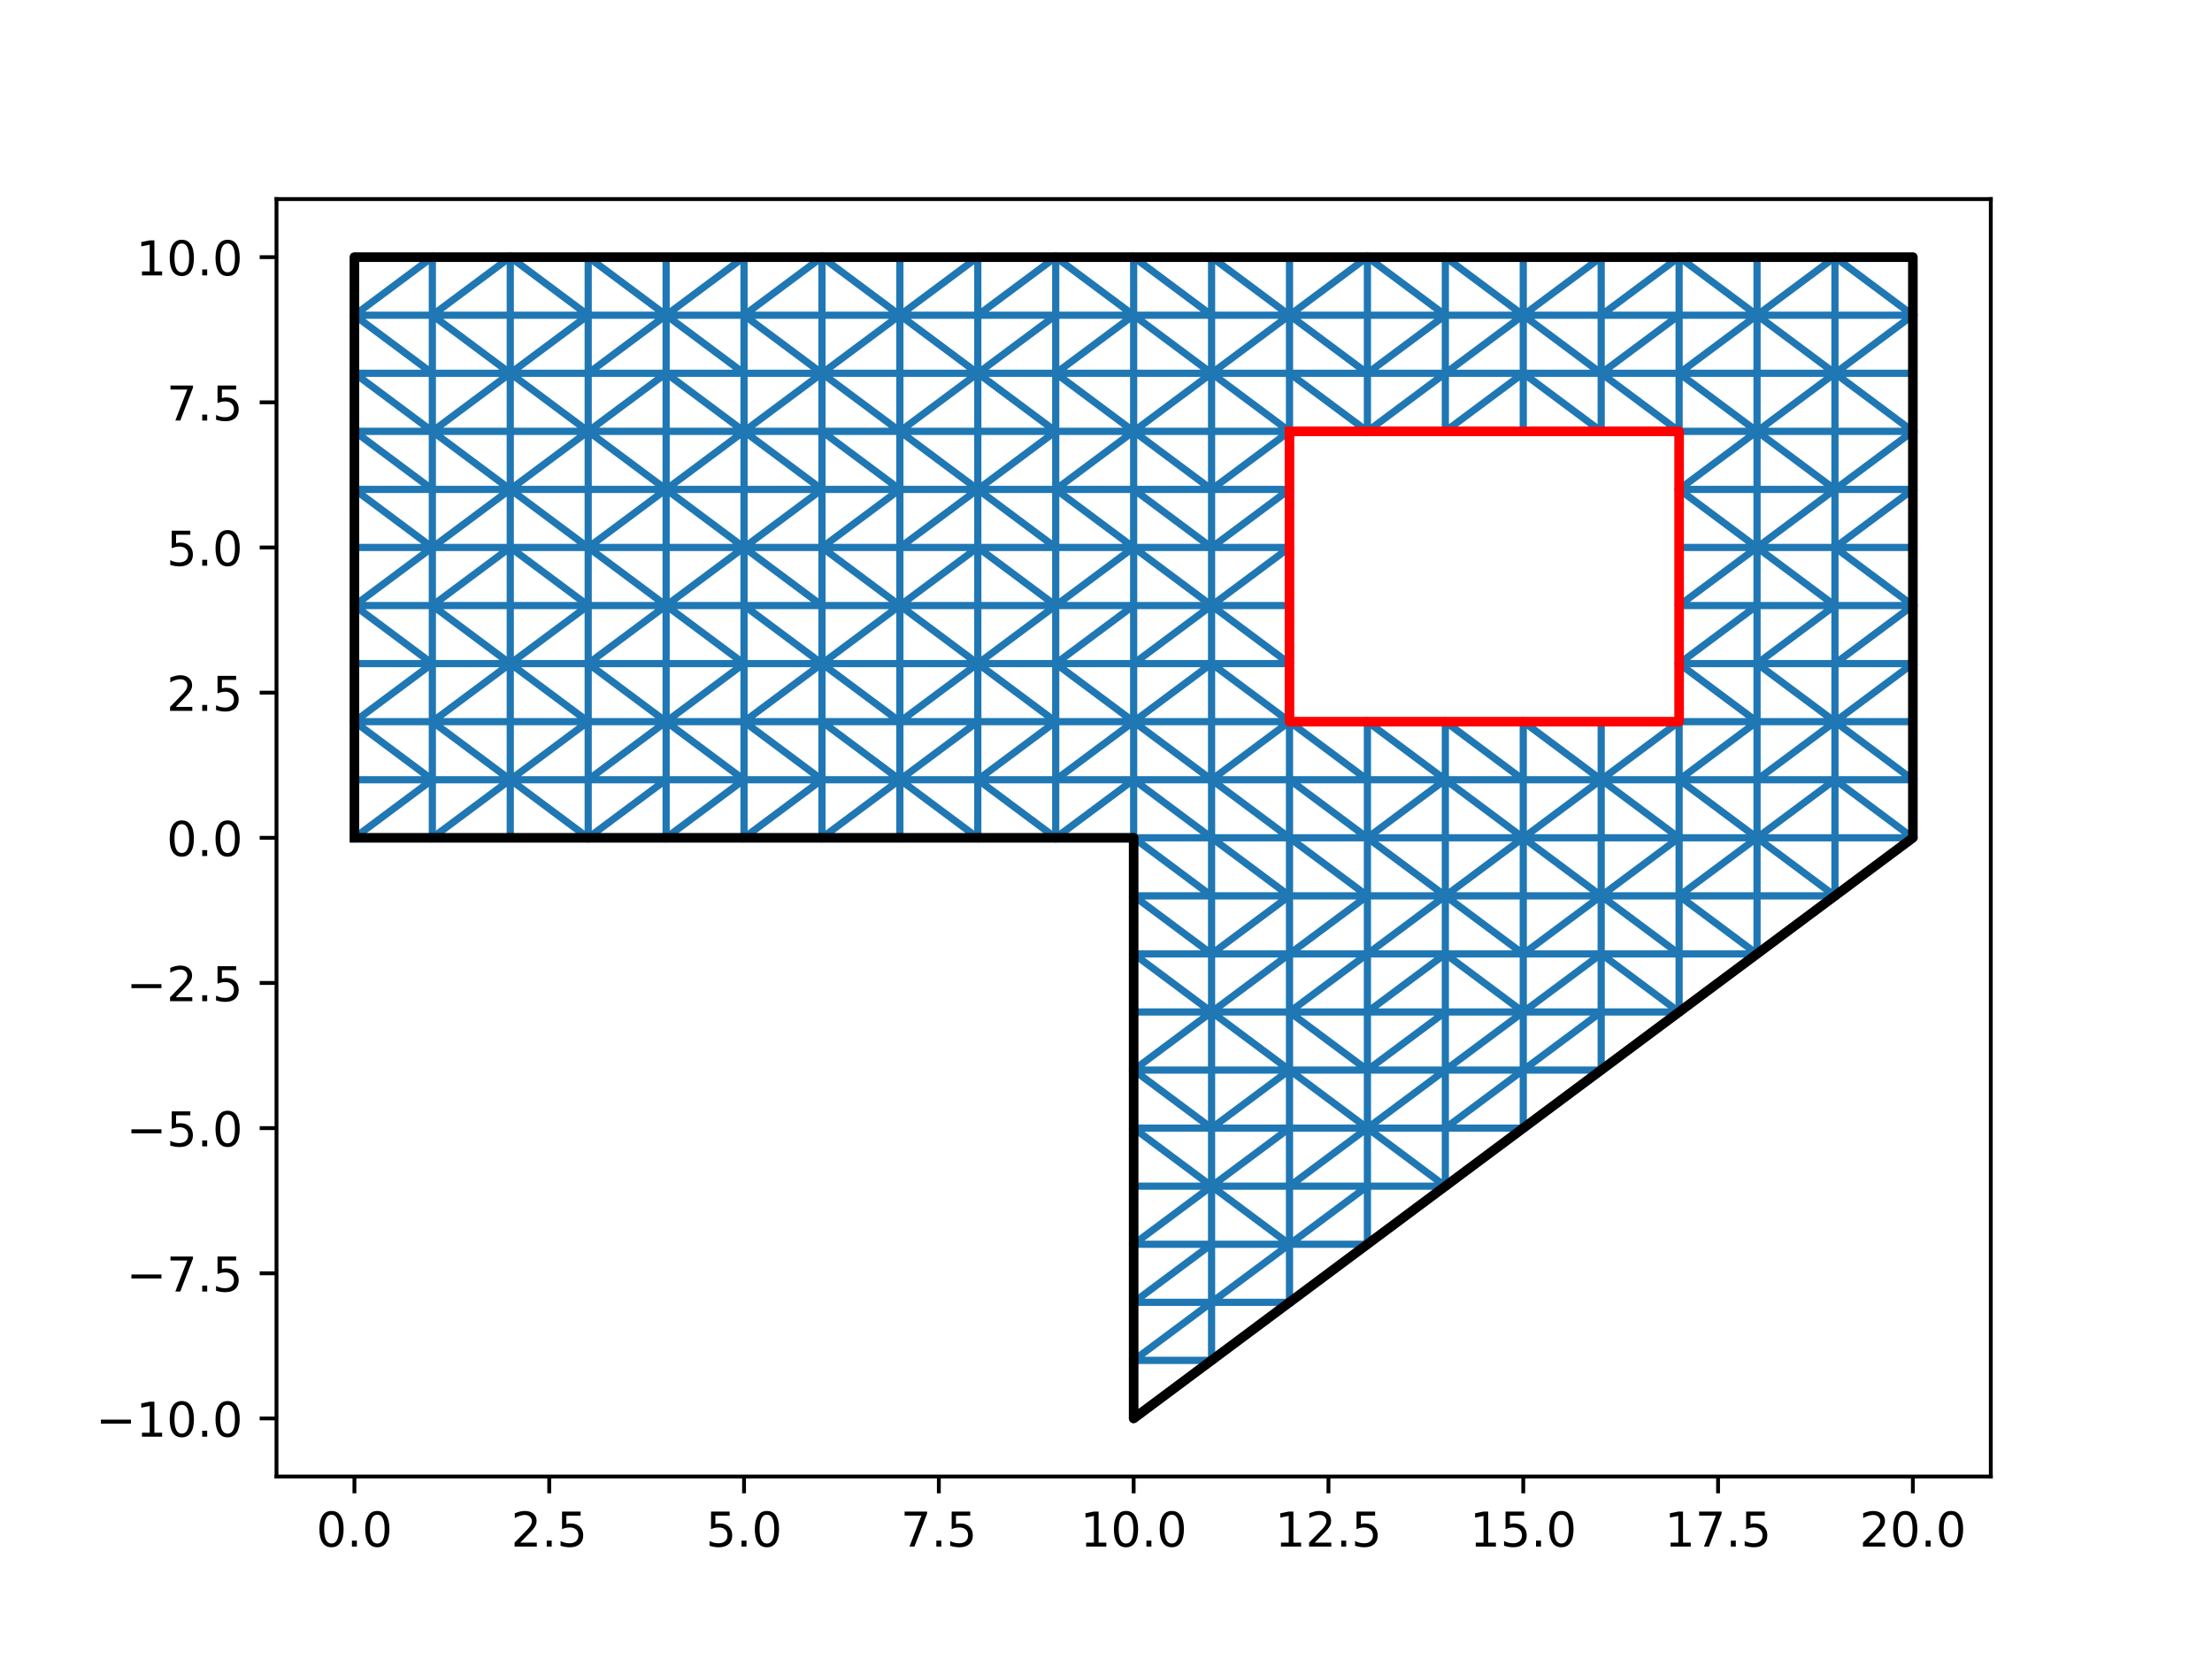 <?xml version="1.0" encoding="utf-8" standalone="no"?>
<!DOCTYPE svg PUBLIC "-//W3C//DTD SVG 1.1//EN"
  "http://www.w3.org/Graphics/SVG/1.1/DTD/svg11.dtd">
<!-- Created with matplotlib (https://matplotlib.org/) -->
<svg height="345.6pt" version="1.1" viewBox="0 0 460.8 345.6" width="460.8pt" xmlns="http://www.w3.org/2000/svg" xmlns:xlink="http://www.w3.org/1999/xlink">
 <defs>
  <style type="text/css">
*{stroke-linecap:butt;stroke-linejoin:round;}
  </style>
 </defs>
 <g id="figure_1">
  <g id="patch_1">
   <path d="M 0 345.6 
L 460.8 345.6 
L 460.8 0 
L 0 0 
z
" style="fill:#ffffff;"/>
  </g>
  <g id="axes_1">
   <g id="patch_2">
    <path d="M 57.6 307.584 
L 414.72 307.584 
L 414.72 41.472 
L 57.6 41.472 
z
" style="fill:#ffffff;"/>
   </g>
   <g id="line2d_1">
    <path clip-path="url(#pc4b841b26e)" d="M 252.393 259.2 
L 252.393 271.296 
M 268.625 259.2 
L 252.393 271.296 
M 268.625 259.2 
L 252.393 259.2 
M 252.393 247.104 
L 252.393 259.2 
M 252.393 247.104 
L 268.625 259.2 
M 268.625 247.104 
L 268.625 259.2 
M 268.625 247.104 
L 252.393 247.104 
M 284.858 247.104 
L 268.625 259.2 
M 284.858 247.104 
L 268.625 247.104 
M 252.393 235.008 
L 252.393 247.104 
M 268.625 235.008 
L 252.393 247.104 
M 268.625 235.008 
L 268.625 247.104 
M 268.625 235.008 
L 252.393 235.008 
M 284.858 235.008 
L 268.625 247.104 
M 284.858 235.008 
L 284.858 247.104 
M 284.858 235.008 
L 268.625 235.008 
M 301.091 235.008 
L 284.858 235.008 
M 252.393 222.912 
L 252.393 235.008 
M 268.625 222.912 
L 252.393 235.008 
M 268.625 222.912 
L 268.625 235.008 
M 268.625 222.912 
L 284.858 235.008 
M 268.625 222.912 
L 252.393 222.912 
M 284.858 222.912 
L 284.858 235.008 
M 284.858 222.912 
L 268.625 222.912 
M 301.091 222.912 
L 284.858 235.008 
M 301.091 222.912 
L 301.091 235.008 
M 301.091 222.912 
L 284.858 222.912 
M 317.324 222.912 
L 301.091 235.008 
M 317.324 222.912 
L 301.091 222.912 
M 252.393 210.816 
L 252.393 222.912 
M 252.393 210.816 
L 268.625 222.912 
M 268.625 210.816 
L 268.625 222.912 
M 268.625 210.816 
L 284.858 222.912 
M 268.625 210.816 
L 252.393 210.816 
M 284.858 210.816 
L 284.858 222.912 
M 284.858 210.816 
L 268.625 210.816 
M 301.091 210.816 
L 284.858 222.912 
M 301.091 210.816 
L 301.091 222.912 
M 301.091 210.816 
L 284.858 210.816 
M 317.324 210.816 
L 301.091 222.912 
M 317.324 210.816 
L 317.324 222.912 
M 317.324 210.816 
L 301.091 210.816 
M 333.556 210.816 
L 317.324 222.912 
M 333.556 210.816 
L 317.324 210.816 
M 252.393 198.72 
L 252.393 210.816 
M 268.625 198.72 
L 252.393 210.816 
M 268.625 198.72 
L 268.625 210.816 
M 268.625 198.72 
L 252.393 198.72 
M 284.858 198.72 
L 268.625 210.816 
M 284.858 198.72 
L 284.858 210.816 
M 284.858 198.72 
L 268.625 198.72 
M 301.091 198.72 
L 284.858 210.816 
M 301.091 198.72 
L 301.091 210.816 
M 301.091 198.72 
L 317.324 210.816 
M 301.091 198.72 
L 284.858 198.72 
M 317.324 198.72 
L 317.324 210.816 
M 317.324 198.72 
L 301.091 198.72 
M 333.556 198.72 
L 317.324 210.816 
M 333.556 198.72 
L 333.556 210.816 
M 333.556 198.72 
L 317.324 198.72 
M 349.789 198.72 
L 333.556 198.72 
M 252.393 186.624 
L 252.393 198.72 
M 268.625 186.624 
L 252.393 198.72 
M 268.625 186.624 
L 268.625 198.72 
M 268.625 186.624 
L 252.393 186.624 
M 284.858 186.624 
L 268.625 198.72 
M 284.858 186.624 
L 284.858 198.72 
M 284.858 186.624 
L 268.625 186.624 
M 301.091 186.624 
L 284.858 198.72 
M 301.091 186.624 
L 301.091 198.72 
M 301.091 186.624 
L 317.324 198.72 
M 301.091 186.624 
L 284.858 186.624 
M 317.324 186.624 
L 317.324 198.72 
M 317.324 186.624 
L 301.091 186.624 
M 333.556 186.624 
L 317.324 198.72 
M 333.556 186.624 
L 333.556 198.72 
M 333.556 186.624 
L 349.789 198.72 
M 333.556 186.624 
L 317.324 186.624 
M 349.789 186.624 
L 349.789 198.72 
M 349.789 186.624 
L 333.556 186.624 
M 366.022 186.624 
L 349.789 186.624 
M 252.393 174.528 
L 252.393 186.624 
M 252.393 174.528 
L 268.625 186.624 
M 268.625 174.528 
L 268.625 186.624 
M 268.625 174.528 
L 284.858 186.624 
M 268.625 174.528 
L 252.393 174.528 
M 284.858 174.528 
L 284.858 186.624 
M 284.858 174.528 
L 301.091 186.624 
M 284.858 174.528 
L 268.625 174.528 
M 301.091 174.528 
L 301.091 186.624 
M 301.091 174.528 
L 284.858 174.528 
M 317.324 174.528 
L 301.091 186.624 
M 317.324 174.528 
L 317.324 186.624 
M 317.324 174.528 
L 333.556 186.624 
M 317.324 174.528 
L 301.091 174.528 
M 333.556 174.528 
L 333.556 186.624 
M 333.556 174.528 
L 317.324 174.528 
M 349.789 174.528 
L 333.556 186.624 
M 349.789 174.528 
L 349.789 186.624 
M 349.789 174.528 
L 333.556 174.528 
M 366.022 174.528 
L 349.789 186.624 
M 366.022 174.528 
L 366.022 186.624 
M 366.022 174.528 
L 349.789 174.528 
M 382.255 174.528 
L 366.022 174.528 
M 106.298 162.432 
L 90.065 162.432 
M 122.531 162.432 
L 106.298 162.432 
M 138.764 162.432 
L 122.531 162.432 
M 154.996 162.432 
L 138.764 162.432 
M 171.229 162.432 
L 154.996 162.432 
M 187.462 162.432 
L 171.229 162.432 
M 203.695 162.432 
L 187.462 162.432 
M 219.927 162.432 
L 203.695 162.432 
M 236.16 162.432 
L 252.393 174.528 
M 236.16 162.432 
L 219.927 162.432 
M 252.393 162.432 
L 252.393 174.528 
M 252.393 162.432 
L 268.625 174.528 
M 252.393 162.432 
L 236.16 162.432 
M 268.625 162.432 
L 268.625 174.528 
M 268.625 162.432 
L 284.858 174.528 
M 268.625 162.432 
L 252.393 162.432 
M 284.858 162.432 
L 284.858 174.528 
M 284.858 162.432 
L 268.625 162.432 
M 301.091 162.432 
L 284.858 174.528 
M 301.091 162.432 
L 301.091 174.528 
M 301.091 162.432 
L 317.324 174.528 
M 301.091 162.432 
L 284.858 162.432 
M 317.324 162.432 
L 317.324 174.528 
M 317.324 162.432 
L 301.091 162.432 
M 333.556 162.432 
L 317.324 174.528 
M 333.556 162.432 
L 333.556 174.528 
M 333.556 162.432 
L 349.789 174.528 
M 333.556 162.432 
L 317.324 162.432 
M 349.789 162.432 
L 349.789 174.528 
M 349.789 162.432 
L 366.022 174.528 
M 349.789 162.432 
L 333.556 162.432 
M 366.022 162.432 
L 366.022 174.528 
M 366.022 162.432 
L 349.789 162.432 
M 382.255 162.432 
L 366.022 174.528 
M 382.255 162.432 
L 382.255 174.528 
M 382.255 162.432 
L 366.022 162.432 
M 90.065 150.336 
L 90.065 162.432 
M 90.065 150.336 
L 106.298 162.432 
M 106.298 150.336 
L 106.298 162.432 
M 106.298 150.336 
L 90.065 150.336 
M 122.531 150.336 
L 106.298 162.432 
M 122.531 150.336 
L 122.531 162.432 
M 122.531 150.336 
L 106.298 150.336 
M 138.764 150.336 
L 122.531 162.432 
M 138.764 150.336 
L 138.764 162.432 
M 138.764 150.336 
L 154.996 162.432 
M 138.764 150.336 
L 122.531 150.336 
M 154.996 150.336 
L 154.996 162.432 
M 154.996 150.336 
L 171.229 162.432 
M 154.996 150.336 
L 138.764 150.336 
M 171.229 150.336 
L 171.229 162.432 
M 171.229 150.336 
L 187.462 162.432 
M 171.229 150.336 
L 154.996 150.336 
M 187.462 150.336 
L 187.462 162.432 
M 187.462 150.336 
L 171.229 150.336 
M 203.695 150.336 
L 187.462 162.432 
M 203.695 150.336 
L 203.695 162.432 
M 203.695 150.336 
L 187.462 150.336 
M 219.927 150.336 
L 203.695 162.432 
M 219.927 150.336 
L 219.927 162.432 
M 219.927 150.336 
L 203.695 150.336 
M 236.16 150.336 
L 219.927 162.432 
M 236.16 150.336 
L 236.16 162.432 
M 236.16 150.336 
L 252.393 162.432 
M 236.16 150.336 
L 219.927 150.336 
M 252.393 150.336 
L 252.393 162.432 
M 252.393 150.336 
L 236.16 150.336 
M 366.022 150.336 
L 349.789 162.432 
M 366.022 150.336 
L 366.022 162.432 
M 382.255 150.336 
L 366.022 162.432 
M 382.255 150.336 
L 382.255 162.432 
M 382.255 150.336 
L 366.022 150.336 
M 90.065 138.24 
L 90.065 150.336 
M 106.298 138.24 
L 90.065 150.336 
M 106.298 138.24 
L 106.298 150.336 
M 106.298 138.24 
L 122.531 150.336 
M 106.298 138.24 
L 90.065 138.24 
M 122.531 138.24 
L 122.531 150.336 
M 122.531 138.24 
L 138.764 150.336 
M 122.531 138.24 
L 106.298 138.24 
M 138.764 138.24 
L 138.764 150.336 
M 138.764 138.24 
L 122.531 138.24 
M 154.996 138.24 
L 138.764 150.336 
M 154.996 138.24 
L 154.996 150.336 
M 154.996 138.24 
L 138.764 138.24 
M 171.229 138.24 
L 154.996 150.336 
M 171.229 138.24 
L 171.229 150.336 
M 171.229 138.24 
L 187.462 150.336 
M 171.229 138.24 
L 154.996 138.24 
M 187.462 138.24 
L 187.462 150.336 
M 187.462 138.24 
L 171.229 138.24 
M 203.695 138.24 
L 187.462 150.336 
M 203.695 138.24 
L 203.695 150.336 
M 203.695 138.24 
L 219.927 150.336 
M 203.695 138.24 
L 187.462 138.24 
M 219.927 138.24 
L 219.927 150.336 
M 219.927 138.24 
L 236.16 150.336 
M 219.927 138.24 
L 203.695 138.24 
M 236.16 138.24 
L 236.16 150.336 
M 236.16 138.24 
L 219.927 138.24 
M 252.393 138.24 
L 236.16 150.336 
M 252.393 138.24 
L 252.393 150.336 
M 252.393 138.24 
L 236.16 138.24 
M 366.022 138.24 
L 366.022 150.336 
M 366.022 138.24 
L 382.255 150.336 
M 382.255 138.24 
L 382.255 150.336 
M 382.255 138.24 
L 366.022 138.24 
M 90.065 126.144 
L 90.065 138.24 
M 90.065 126.144 
L 106.298 138.24 
M 106.298 126.144 
L 106.298 138.24 
M 106.298 126.144 
L 90.065 126.144 
M 122.531 126.144 
L 106.298 138.24 
M 122.531 126.144 
L 122.531 138.24 
M 122.531 126.144 
L 106.298 126.144 
M 138.764 126.144 
L 122.531 138.24 
M 138.764 126.144 
L 138.764 138.24 
M 138.764 126.144 
L 154.996 138.24 
M 138.764 126.144 
L 122.531 126.144 
M 154.996 126.144 
L 154.996 138.24 
M 154.996 126.144 
L 171.229 138.24 
M 154.996 126.144 
L 138.764 126.144 
M 171.229 126.144 
L 171.229 138.24 
M 171.229 126.144 
L 154.996 126.144 
M 187.462 126.144 
L 171.229 138.24 
M 187.462 126.144 
L 187.462 138.24 
M 187.462 126.144 
L 203.695 138.24 
M 187.462 126.144 
L 171.229 126.144 
M 203.695 126.144 
L 203.695 138.24 
M 203.695 126.144 
L 187.462 126.144 
M 219.927 126.144 
L 203.695 138.24 
M 219.927 126.144 
L 219.927 138.24 
M 219.927 126.144 
L 203.695 126.144 
M 236.16 126.144 
L 219.927 138.24 
M 236.16 126.144 
L 236.16 138.24 
M 236.16 126.144 
L 219.927 126.144 
M 252.393 126.144 
L 236.16 138.24 
M 252.393 126.144 
L 252.393 138.24 
M 252.393 126.144 
L 236.16 126.144 
M 366.022 126.144 
L 366.022 138.24 
M 382.255 126.144 
L 366.022 138.24 
M 382.255 126.144 
L 382.255 138.24 
M 382.255 126.144 
L 366.022 126.144 
M 90.065 114.048 
L 90.065 126.144 
M 106.298 114.048 
L 90.065 126.144 
M 106.298 114.048 
L 106.298 126.144 
M 106.298 114.048 
L 122.531 126.144 
M 106.298 114.048 
L 90.065 114.048 
M 122.531 114.048 
L 122.531 126.144 
M 122.531 114.048 
L 138.764 126.144 
M 122.531 114.048 
L 106.298 114.048 
M 138.764 114.048 
L 138.764 126.144 
M 138.764 114.048 
L 122.531 114.048 
M 154.996 114.048 
L 138.764 126.144 
M 154.996 114.048 
L 154.996 126.144 
M 154.996 114.048 
L 171.229 126.144 
M 154.996 114.048 
L 138.764 114.048 
M 171.229 114.048 
L 171.229 126.144 
M 171.229 114.048 
L 187.462 126.144 
M 171.229 114.048 
L 154.996 114.048 
M 187.462 114.048 
L 187.462 126.144 
M 187.462 114.048 
L 171.229 114.048 
M 203.695 114.048 
L 187.462 126.144 
M 203.695 114.048 
L 203.695 126.144 
M 203.695 114.048 
L 219.927 126.144 
M 203.695 114.048 
L 187.462 114.048 
M 219.927 114.048 
L 219.927 126.144 
M 219.927 114.048 
L 203.695 114.048 
M 236.16 114.048 
L 219.927 126.144 
M 236.16 114.048 
L 236.16 126.144 
M 236.16 114.048 
L 252.393 126.144 
M 236.16 114.048 
L 219.927 114.048 
M 252.393 114.048 
L 252.393 126.144 
M 252.393 114.048 
L 236.16 114.048 
M 366.022 114.048 
L 366.022 126.144 
M 366.022 114.048 
L 382.255 126.144 
M 382.255 114.048 
L 382.255 126.144 
M 382.255 114.048 
L 366.022 114.048 
M 90.065 101.952 
L 90.065 114.048 
M 106.298 101.952 
L 90.065 114.048 
M 106.298 101.952 
L 106.298 114.048 
M 106.298 101.952 
L 122.531 114.048 
M 106.298 101.952 
L 90.065 101.952 
M 122.531 101.952 
L 122.531 114.048 
M 122.531 101.952 
L 106.298 101.952 
M 138.764 101.952 
L 122.531 114.048 
M 138.764 101.952 
L 138.764 114.048 
M 138.764 101.952 
L 154.996 114.048 
M 138.764 101.952 
L 122.531 101.952 
M 154.996 101.952 
L 154.996 114.048 
M 154.996 101.952 
L 138.764 101.952 
M 171.229 101.952 
L 154.996 114.048 
M 171.229 101.952 
L 171.229 114.048 
M 171.229 101.952 
L 154.996 101.952 
M 187.462 101.952 
L 171.229 114.048 
M 187.462 101.952 
L 187.462 114.048 
M 187.462 101.952 
L 171.229 101.952 
M 203.695 101.952 
L 187.462 114.048 
M 203.695 101.952 
L 203.695 114.048 
M 203.695 101.952 
L 219.927 114.048 
M 203.695 101.952 
L 187.462 101.952 
M 219.927 101.952 
L 219.927 114.048 
M 219.927 101.952 
L 236.16 114.048 
M 219.927 101.952 
L 203.695 101.952 
M 236.16 101.952 
L 236.16 114.048 
M 236.16 101.952 
L 252.393 114.048 
M 236.16 101.952 
L 219.927 101.952 
M 252.393 101.952 
L 252.393 114.048 
M 252.393 101.952 
L 236.16 101.952 
M 366.022 101.952 
L 366.022 114.048 
M 382.255 101.952 
L 366.022 114.048 
M 382.255 101.952 
L 382.255 114.048 
M 382.255 101.952 
L 366.022 101.952 
M 90.065 89.856 
L 90.065 101.952 
M 90.065 89.856 
L 106.298 101.952 
M 106.298 89.856 
L 106.298 101.952 
M 106.298 89.856 
L 90.065 89.856 
M 122.531 89.856 
L 106.298 101.952 
M 122.531 89.856 
L 122.531 101.952 
M 122.531 89.856 
L 138.764 101.952 
M 122.531 89.856 
L 106.298 89.856 
M 138.764 89.856 
L 138.764 101.952 
M 138.764 89.856 
L 122.531 89.856 
M 154.996 89.856 
L 138.764 101.952 
M 154.996 89.856 
L 154.996 101.952 
M 154.996 89.856 
L 171.229 101.952 
M 154.996 89.856 
L 138.764 89.856 
M 171.229 89.856 
L 171.229 101.952 
M 171.229 89.856 
L 187.462 101.952 
M 171.229 89.856 
L 154.996 89.856 
M 187.462 89.856 
L 187.462 101.952 
M 187.462 89.856 
L 203.695 101.952 
M 187.462 89.856 
L 171.229 89.856 
M 203.695 89.856 
L 203.695 101.952 
M 203.695 89.856 
L 187.462 89.856 
M 219.927 89.856 
L 203.695 101.952 
M 219.927 89.856 
L 219.927 101.952 
M 219.927 89.856 
L 203.695 89.856 
M 236.16 89.856 
L 219.927 101.952 
M 236.16 89.856 
L 236.16 101.952 
M 236.16 89.856 
L 252.393 101.952 
M 236.16 89.856 
L 219.927 89.856 
M 252.393 89.856 
L 252.393 101.952 
M 252.393 89.856 
L 236.16 89.856 
M 366.022 89.856 
L 366.022 101.952 
M 366.022 89.856 
L 382.255 101.952 
M 382.255 89.856 
L 382.255 101.952 
M 382.255 89.856 
L 366.022 89.856 
M 90.065 77.76 
L 90.065 89.856 
M 106.298 77.76 
L 90.065 89.856 
M 106.298 77.76 
L 106.298 89.856 
M 106.298 77.76 
L 122.531 89.856 
M 106.298 77.76 
L 90.065 77.76 
M 122.531 77.76 
L 122.531 89.856 
M 122.531 77.76 
L 106.298 77.76 
M 138.764 77.76 
L 122.531 89.856 
M 138.764 77.76 
L 138.764 89.856 
M 138.764 77.76 
L 154.996 89.856 
M 138.764 77.76 
L 122.531 77.76 
M 154.996 77.76 
L 154.996 89.856 
M 154.996 77.76 
L 138.764 77.76 
M 171.229 77.76 
L 154.996 89.856 
M 171.229 77.76 
L 171.229 89.856 
M 171.229 77.76 
L 187.462 89.856 
M 171.229 77.76 
L 154.996 77.76 
M 187.462 77.76 
L 187.462 89.856 
M 187.462 77.76 
L 171.229 77.76 
M 203.695 77.76 
L 187.462 89.856 
M 203.695 77.76 
L 203.695 89.856 
M 203.695 77.76 
L 219.927 89.856 
M 203.695 77.76 
L 187.462 77.76 
M 219.927 77.76 
L 219.927 89.856 
M 219.927 77.76 
L 236.16 89.856 
M 219.927 77.76 
L 203.695 77.76 
M 236.16 77.76 
L 236.16 89.856 
M 236.16 77.76 
L 219.927 77.76 
M 252.393 77.76 
L 236.16 89.856 
M 252.393 77.76 
L 252.393 89.856 
M 252.393 77.76 
L 236.16 77.76 
M 268.625 77.76 
L 252.393 77.76 
M 284.858 77.76 
L 268.625 77.76 
M 301.091 77.76 
L 284.858 77.76 
M 317.324 77.76 
L 301.091 77.76 
M 333.556 77.76 
L 317.324 77.76 
M 349.789 77.76 
L 366.022 89.856 
M 349.789 77.76 
L 333.556 77.76 
M 366.022 77.76 
L 366.022 89.856 
M 366.022 77.76 
L 349.789 77.76 
M 382.255 77.76 
L 366.022 89.856 
M 382.255 77.76 
L 382.255 89.856 
M 382.255 77.76 
L 366.022 77.76 
M 90.065 65.664 
L 90.065 77.76 
M 90.065 65.664 
L 106.298 77.76 
M 106.298 65.664 
L 106.298 77.76 
M 106.298 65.664 
L 90.065 65.664 
M 122.531 65.664 
L 106.298 77.76 
M 122.531 65.664 
L 122.531 77.76 
M 122.531 65.664 
L 106.298 65.664 
M 138.764 65.664 
L 122.531 77.76 
M 138.764 65.664 
L 138.764 77.76 
M 138.764 65.664 
L 154.996 77.76 
M 138.764 65.664 
L 122.531 65.664 
M 154.996 65.664 
L 154.996 77.76 
M 154.996 65.664 
L 171.229 77.76 
M 154.996 65.664 
L 138.764 65.664 
M 171.229 65.664 
L 171.229 77.76 
M 171.229 65.664 
L 154.996 65.664 
M 187.462 65.664 
L 171.229 77.76 
M 187.462 65.664 
L 187.462 77.76 
M 187.462 65.664 
L 203.695 77.76 
M 187.462 65.664 
L 171.229 65.664 
M 203.695 65.664 
L 203.695 77.76 
M 203.695 65.664 
L 187.462 65.664 
M 219.927 65.664 
L 203.695 77.76 
M 219.927 65.664 
L 219.927 77.76 
M 219.927 65.664 
L 203.695 65.664 
M 236.16 65.664 
L 219.927 77.76 
M 236.16 65.664 
L 236.16 77.76 
M 236.16 65.664 
L 252.393 77.76 
M 236.16 65.664 
L 219.927 65.664 
M 252.393 65.664 
L 252.393 77.76 
M 252.393 65.664 
L 236.16 65.664 
M 268.625 65.664 
L 252.393 77.76 
M 268.625 65.664 
L 268.625 77.76 
M 268.625 65.664 
L 284.858 77.76 
M 268.625 65.664 
L 252.393 65.664 
M 284.858 65.664 
L 284.858 77.76 
M 284.858 65.664 
L 268.625 65.664 
M 301.091 65.664 
L 284.858 77.76 
M 301.091 65.664 
L 301.091 77.76 
M 301.091 65.664 
L 284.858 65.664 
M 317.324 65.664 
L 301.091 77.76 
M 317.324 65.664 
L 317.324 77.76 
M 317.324 65.664 
L 333.556 77.76 
M 317.324 65.664 
L 301.091 65.664 
M 333.556 65.664 
L 333.556 77.76 
M 333.556 65.664 
L 317.324 65.664 
M 349.789 65.664 
L 333.556 77.76 
M 349.789 65.664 
L 349.789 77.76 
M 349.789 65.664 
L 333.556 65.664 
M 366.022 65.664 
L 349.789 77.76 
M 366.022 65.664 
L 366.022 77.76 
M 366.022 65.664 
L 382.255 77.76 
M 366.022 65.664 
L 349.789 65.664 
M 382.255 65.664 
L 382.255 77.76 
M 382.255 65.664 
L 366.022 65.664 
M 73.833 174.528 
L 90.065 162.432 
M 73.833 162.432 
L 90.065 162.432 
M 73.833 162.432 
L 73.833 174.528 
M 73.833 150.336 
L 90.065 162.432 
M 73.833 150.336 
L 90.065 150.336 
M 73.833 150.336 
L 90.065 138.24 
M 73.833 150.336 
L 73.833 162.432 
M 73.833 138.24 
L 90.065 138.24 
M 73.833 138.24 
L 73.833 150.336 
M 73.833 126.144 
L 90.065 138.24 
M 73.833 126.144 
L 90.065 126.144 
M 73.833 126.144 
L 90.065 114.048 
M 73.833 126.144 
L 73.833 138.24 
M 73.833 114.048 
L 90.065 114.048 
M 73.833 114.048 
L 73.833 126.144 
M 73.833 101.952 
L 90.065 114.048 
M 73.833 101.952 
L 90.065 101.952 
M 73.833 101.952 
L 73.833 114.048 
M 73.833 89.856 
L 90.065 101.952 
M 73.833 89.856 
L 90.065 89.856 
M 73.833 89.856 
L 73.833 101.952 
M 73.833 77.76 
L 90.065 89.856 
M 73.833 77.76 
L 90.065 77.76 
M 73.833 77.76 
L 73.833 89.856 
M 73.833 65.664 
L 90.065 77.76 
M 73.833 65.664 
L 90.065 65.664 
M 73.833 65.664 
L 73.833 77.76 
M 73.833 53.568 
L 73.833 65.664 
M 90.065 174.528 
L 90.065 162.432 
M 90.065 174.528 
L 106.298 162.432 
M 90.065 174.528 
L 73.833 174.528 
M 90.065 53.568 
L 90.065 65.664 
M 90.065 53.568 
L 73.833 65.664 
M 90.065 53.568 
L 73.833 53.568 
M 106.298 174.528 
L 106.298 162.432 
M 106.298 174.528 
L 90.065 174.528 
M 106.298 53.568 
L 90.065 65.664 
M 106.298 53.568 
L 106.298 65.664 
M 106.298 53.568 
L 122.531 65.664 
M 106.298 53.568 
L 90.065 53.568 
M 122.531 174.528 
L 106.298 162.432 
M 122.531 174.528 
L 122.531 162.432 
M 122.531 174.528 
L 138.764 162.432 
M 122.531 174.528 
L 106.298 174.528 
M 122.531 53.568 
L 122.531 65.664 
M 122.531 53.568 
L 138.764 65.664 
M 122.531 53.568 
L 106.298 53.568 
M 138.764 174.528 
L 138.764 162.432 
M 138.764 174.528 
L 154.996 162.432 
M 138.764 174.528 
L 122.531 174.528 
M 138.764 53.568 
L 138.764 65.664 
M 138.764 53.568 
L 122.531 53.568 
M 154.996 174.528 
L 154.996 162.432 
M 154.996 174.528 
L 171.229 162.432 
M 154.996 174.528 
L 138.764 174.528 
M 154.996 53.568 
L 138.764 65.664 
M 154.996 53.568 
L 154.996 65.664 
M 154.996 53.568 
L 138.764 53.568 
M 171.229 174.528 
L 171.229 162.432 
M 171.229 174.528 
L 187.462 162.432 
M 171.229 174.528 
L 154.996 174.528 
M 171.229 53.568 
L 154.996 65.664 
M 171.229 53.568 
L 171.229 65.664 
M 171.229 53.568 
L 187.462 65.664 
M 171.229 53.568 
L 154.996 53.568 
M 187.462 174.528 
L 187.462 162.432 
M 187.462 174.528 
L 171.229 174.528 
M 187.462 53.568 
L 187.462 65.664 
M 187.462 53.568 
L 171.229 53.568 
M 203.695 174.528 
L 187.462 162.432 
M 203.695 174.528 
L 203.695 162.432 
M 203.695 174.528 
L 187.462 174.528 
M 203.695 53.568 
L 187.462 65.664 
M 203.695 53.568 
L 203.695 65.664 
M 203.695 53.568 
L 187.462 53.568 
M 219.927 174.528 
L 203.695 162.432 
M 219.927 174.528 
L 219.927 162.432 
M 219.927 174.528 
L 236.16 162.432 
M 219.927 174.528 
L 203.695 174.528 
M 219.927 53.568 
L 203.695 65.664 
M 219.927 53.568 
L 219.927 65.664 
M 219.927 53.568 
L 236.16 65.664 
M 219.927 53.568 
L 203.695 53.568 
M 236.16 283.392 
L 252.393 271.296 
M 236.16 283.392 
L 236.16 295.488 
M 236.16 271.296 
L 252.393 271.296 
M 236.16 271.296 
L 252.393 259.2 
M 236.16 271.296 
L 236.16 283.392 
M 236.16 259.2 
L 252.393 259.2 
M 236.16 259.2 
L 252.393 247.104 
M 236.16 259.2 
L 236.16 271.296 
M 236.16 247.104 
L 252.393 247.104 
M 236.16 247.104 
L 236.16 259.2 
M 236.16 235.008 
L 252.393 247.104 
M 236.16 235.008 
L 252.393 235.008 
M 236.16 235.008 
L 236.16 247.104 
M 236.16 222.912 
L 252.393 235.008 
M 236.16 222.912 
L 252.393 222.912 
M 236.16 222.912 
L 252.393 210.816 
M 236.16 222.912 
L 236.16 235.008 
M 236.16 210.816 
L 252.393 210.816 
M 236.16 210.816 
L 236.16 222.912 
M 236.16 198.72 
L 252.393 210.816 
M 236.16 198.72 
L 252.393 198.72 
M 236.16 198.72 
L 236.16 210.816 
M 236.16 186.624 
L 252.393 198.72 
M 236.16 186.624 
L 252.393 186.624 
M 236.16 186.624 
L 236.16 198.72 
M 236.16 174.528 
L 252.393 186.624 
M 236.16 174.528 
L 252.393 174.528 
M 236.16 174.528 
L 236.16 162.432 
M 236.16 174.528 
L 219.927 174.528 
M 236.16 174.528 
L 236.16 186.624 
M 236.16 53.568 
L 236.16 65.664 
M 236.16 53.568 
L 252.393 65.664 
M 236.16 53.568 
L 219.927 53.568 
M 252.393 283.392 
L 252.393 271.296 
M 252.393 283.392 
L 236.16 295.488 
M 252.393 283.392 
L 236.16 283.392 
M 252.393 53.568 
L 252.393 65.664 
M 252.393 53.568 
L 268.625 65.664 
M 252.393 53.568 
L 236.16 53.568 
M 268.625 271.296 
L 252.393 271.296 
M 268.625 271.296 
L 268.625 259.2 
M 268.625 271.296 
L 252.393 283.392 
M 268.625 150.336 
L 252.393 162.432 
M 268.625 150.336 
L 268.625 162.432 
M 268.625 150.336 
L 284.858 162.432 
M 268.625 150.336 
L 252.393 150.336 
M 268.625 150.336 
L 252.393 138.24 
M 268.625 138.24 
L 252.393 138.24 
M 268.625 138.24 
L 252.393 126.144 
M 268.625 138.24 
L 268.625 150.336 
M 268.625 126.144 
L 252.393 126.144 
M 268.625 126.144 
L 268.625 138.24 
M 268.625 114.048 
L 252.393 126.144 
M 268.625 114.048 
L 252.393 114.048 
M 268.625 114.048 
L 268.625 126.144 
M 268.625 101.952 
L 252.393 114.048 
M 268.625 101.952 
L 252.393 101.952 
M 268.625 101.952 
L 268.625 114.048 
M 268.625 89.856 
L 252.393 101.952 
M 268.625 89.856 
L 252.393 89.856 
M 268.625 89.856 
L 252.393 77.76 
M 268.625 89.856 
L 268.625 77.76 
M 268.625 89.856 
L 268.625 101.952 
M 268.625 53.568 
L 268.625 65.664 
M 268.625 53.568 
L 252.393 53.568 
M 284.858 259.2 
L 268.625 259.2 
M 284.858 259.2 
L 284.858 247.104 
M 284.858 259.2 
L 268.625 271.296 
M 284.858 150.336 
L 284.858 162.432 
M 284.858 150.336 
L 301.091 162.432 
M 284.858 150.336 
L 268.625 150.336 
M 284.858 89.856 
L 268.625 77.76 
M 284.858 89.856 
L 284.858 77.76 
M 284.858 89.856 
L 301.091 77.76 
M 284.858 89.856 
L 268.625 89.856 
M 284.858 53.568 
L 268.625 65.664 
M 284.858 53.568 
L 284.858 65.664 
M 284.858 53.568 
L 301.091 65.664 
M 284.858 53.568 
L 268.625 53.568 
M 301.091 247.104 
L 284.858 247.104 
M 301.091 247.104 
L 284.858 235.008 
M 301.091 247.104 
L 301.091 235.008 
M 301.091 247.104 
L 284.858 259.2 
M 301.091 150.336 
L 301.091 162.432 
M 301.091 150.336 
L 317.324 162.432 
M 301.091 150.336 
L 284.858 150.336 
M 301.091 89.856 
L 301.091 77.76 
M 301.091 89.856 
L 317.324 77.76 
M 301.091 89.856 
L 284.858 89.856 
M 301.091 53.568 
L 301.091 65.664 
M 301.091 53.568 
L 317.324 65.664 
M 301.091 53.568 
L 284.858 53.568 
M 317.324 235.008 
L 301.091 235.008 
M 317.324 235.008 
L 317.324 222.912 
M 317.324 235.008 
L 301.091 247.104 
M 317.324 150.336 
L 317.324 162.432 
M 317.324 150.336 
L 333.556 162.432 
M 317.324 150.336 
L 301.091 150.336 
M 317.324 89.856 
L 317.324 77.76 
M 317.324 89.856 
L 301.091 89.856 
M 317.324 53.568 
L 317.324 65.664 
M 317.324 53.568 
L 301.091 53.568 
M 333.556 222.912 
L 317.324 222.912 
M 333.556 222.912 
L 333.556 210.816 
M 333.556 222.912 
L 317.324 235.008 
M 333.556 150.336 
L 333.556 162.432 
M 333.556 150.336 
L 317.324 150.336 
M 333.556 89.856 
L 317.324 77.76 
M 333.556 89.856 
L 333.556 77.76 
M 333.556 89.856 
L 317.324 89.856 
M 333.556 53.568 
L 317.324 65.664 
M 333.556 53.568 
L 333.556 65.664 
M 333.556 53.568 
L 317.324 53.568 
M 349.789 210.816 
L 333.556 210.816 
M 349.789 210.816 
L 333.556 198.72 
M 349.789 210.816 
L 349.789 198.72 
M 349.789 210.816 
L 333.556 222.912 
M 349.789 150.336 
L 333.556 162.432 
M 349.789 150.336 
L 349.789 162.432 
M 349.789 150.336 
L 366.022 150.336 
M 349.789 150.336 
L 333.556 150.336 
M 349.789 138.24 
L 366.022 150.336 
M 349.789 138.24 
L 366.022 138.24 
M 349.789 138.24 
L 366.022 126.144 
M 349.789 138.24 
L 349.789 150.336 
M 349.789 126.144 
L 366.022 126.144 
M 349.789 126.144 
L 366.022 114.048 
M 349.789 126.144 
L 349.789 138.24 
M 349.789 114.048 
L 366.022 114.048 
M 349.789 114.048 
L 349.789 126.144 
M 349.789 101.952 
L 366.022 114.048 
M 349.789 101.952 
L 366.022 101.952 
M 349.789 101.952 
L 366.022 89.856 
M 349.789 101.952 
L 349.789 114.048 
M 349.789 89.856 
L 366.022 89.856 
M 349.789 89.856 
L 333.556 77.76 
M 349.789 89.856 
L 349.789 77.76 
M 349.789 89.856 
L 333.556 89.856 
M 349.789 89.856 
L 349.789 101.952 
M 349.789 53.568 
L 333.556 65.664 
M 349.789 53.568 
L 349.789 65.664 
M 349.789 53.568 
L 366.022 65.664 
M 349.789 53.568 
L 333.556 53.568 
M 366.022 198.72 
L 349.789 198.72 
M 366.022 198.72 
L 349.789 186.624 
M 366.022 198.72 
L 366.022 186.624 
M 366.022 198.72 
L 349.789 210.816 
M 366.022 53.568 
L 366.022 65.664 
M 366.022 53.568 
L 349.789 53.568 
M 382.255 186.624 
L 366.022 186.624 
M 382.255 186.624 
L 366.022 174.528 
M 382.255 186.624 
L 382.255 174.528 
M 382.255 186.624 
L 366.022 198.72 
M 382.255 53.568 
L 366.022 65.664 
M 382.255 53.568 
L 382.255 65.664 
M 382.255 53.568 
L 366.022 53.568 
M 398.487 174.528 
L 382.255 174.528 
M 398.487 174.528 
L 382.255 162.432 
M 398.487 174.528 
L 382.255 186.624 
M 398.487 162.432 
L 382.255 162.432 
M 398.487 162.432 
L 382.255 150.336 
M 398.487 162.432 
L 398.487 174.528 
M 398.487 150.336 
L 382.255 150.336 
M 398.487 150.336 
L 398.487 162.432 
M 398.487 138.24 
L 382.255 150.336 
M 398.487 138.24 
L 382.255 138.24 
M 398.487 138.24 
L 398.487 150.336 
M 398.487 126.144 
L 382.255 138.24 
M 398.487 126.144 
L 382.255 126.144 
M 398.487 126.144 
L 382.255 114.048 
M 398.487 126.144 
L 398.487 138.24 
M 398.487 114.048 
L 382.255 114.048 
M 398.487 114.048 
L 398.487 126.144 
M 398.487 101.952 
L 382.255 114.048 
M 398.487 101.952 
L 382.255 101.952 
M 398.487 101.952 
L 398.487 114.048 
M 398.487 89.856 
L 382.255 101.952 
M 398.487 89.856 
L 382.255 89.856 
M 398.487 89.856 
L 382.255 77.76 
M 398.487 89.856 
L 398.487 101.952 
M 398.487 77.76 
L 382.255 77.76 
M 398.487 77.76 
L 398.487 89.856 
M 398.487 65.664 
L 382.255 77.76 
M 398.487 65.664 
L 382.255 65.664 
M 398.487 65.664 
L 382.255 53.568 
M 398.487 65.664 
L 398.487 77.76 
M 398.487 53.568 
L 382.255 53.568 
M 398.487 53.568 
L 398.487 65.664 
L 398.487 65.664 
" style="fill:none;stroke:#1f77b4;stroke-linecap:square;stroke-width:1.5;"/>
   </g>
   <g id="matplotlib.axis_1">
    <g id="xtick_1">
     <g id="line2d_2">
      <defs>
       <path d="M 0 0 
L 0 3.5 
" id="m38f5dd0c90" style="stroke:#000000;stroke-width:0.8;"/>
      </defs>
      <g>
       <use style="stroke:#000000;stroke-width:0.8;" x="73.833" xlink:href="#m38f5dd0c90" y="307.584"/>
      </g>
     </g>
     <g id="text_1">
      <!-- 0.0 -->
      <defs>
       <path d="M 31.781 66.406 
Q 24.172 66.406 20.328 58.906 
Q 16.5 51.422 16.5 36.375 
Q 16.5 21.391 20.328 13.891 
Q 24.172 6.391 31.781 6.391 
Q 39.453 6.391 43.281 13.891 
Q 47.125 21.391 47.125 36.375 
Q 47.125 51.422 43.281 58.906 
Q 39.453 66.406 31.781 66.406 
z
M 31.781 74.219 
Q 44.047 74.219 50.516 64.516 
Q 56.984 54.828 56.984 36.375 
Q 56.984 17.969 50.516 8.266 
Q 44.047 -1.422 31.781 -1.422 
Q 19.531 -1.422 13.062 8.266 
Q 6.594 17.969 6.594 36.375 
Q 6.594 54.828 13.062 64.516 
Q 19.531 74.219 31.781 74.219 
z
" id="DejaVuSans-48"/>
       <path d="M 10.688 12.406 
L 21 12.406 
L 21 0 
L 10.688 0 
z
" id="DejaVuSans-46"/>
      </defs>
      <g transform="translate(65.881 322.182)scale(0.1 -0.1)">
       <use xlink:href="#DejaVuSans-48"/>
       <use x="63.623" xlink:href="#DejaVuSans-46"/>
       <use x="95.41" xlink:href="#DejaVuSans-48"/>
      </g>
     </g>
    </g>
    <g id="xtick_2">
     <g id="line2d_3">
      <g>
       <use style="stroke:#000000;stroke-width:0.8;" x="114.415" xlink:href="#m38f5dd0c90" y="307.584"/>
      </g>
     </g>
     <g id="text_2">
      <!-- 2.5 -->
      <defs>
       <path d="M 19.188 8.297 
L 53.609 8.297 
L 53.609 0 
L 7.328 0 
L 7.328 8.297 
Q 12.938 14.109 22.625 23.891 
Q 32.328 33.688 34.812 36.531 
Q 39.547 41.844 41.422 45.531 
Q 43.312 49.219 43.312 52.781 
Q 43.312 58.594 39.234 62.25 
Q 35.156 65.922 28.609 65.922 
Q 23.969 65.922 18.812 64.312 
Q 13.672 62.703 7.812 59.422 
L 7.812 69.391 
Q 13.766 71.781 18.938 73 
Q 24.125 74.219 28.422 74.219 
Q 39.75 74.219 46.484 68.547 
Q 53.219 62.891 53.219 53.422 
Q 53.219 48.922 51.531 44.891 
Q 49.859 40.875 45.406 35.406 
Q 44.188 33.984 37.641 27.219 
Q 31.109 20.453 19.188 8.297 
z
" id="DejaVuSans-50"/>
       <path d="M 10.797 72.906 
L 49.516 72.906 
L 49.516 64.594 
L 19.828 64.594 
L 19.828 46.734 
Q 21.969 47.469 24.109 47.828 
Q 26.266 48.188 28.422 48.188 
Q 40.625 48.188 47.75 41.5 
Q 54.891 34.812 54.891 23.391 
Q 54.891 11.625 47.562 5.094 
Q 40.234 -1.422 26.906 -1.422 
Q 22.312 -1.422 17.547 -0.641 
Q 12.797 0.141 7.719 1.703 
L 7.719 11.625 
Q 12.109 9.234 16.797 8.062 
Q 21.484 6.891 26.703 6.891 
Q 35.156 6.891 40.078 11.328 
Q 45.016 15.766 45.016 23.391 
Q 45.016 31 40.078 35.438 
Q 35.156 39.891 26.703 39.891 
Q 22.75 39.891 18.812 39.016 
Q 14.891 38.141 10.797 36.281 
z
" id="DejaVuSans-53"/>
      </defs>
      <g transform="translate(106.463 322.182)scale(0.1 -0.1)">
       <use xlink:href="#DejaVuSans-50"/>
       <use x="63.623" xlink:href="#DejaVuSans-46"/>
       <use x="95.41" xlink:href="#DejaVuSans-53"/>
      </g>
     </g>
    </g>
    <g id="xtick_3">
     <g id="line2d_4">
      <g>
       <use style="stroke:#000000;stroke-width:0.8;" x="154.996" xlink:href="#m38f5dd0c90" y="307.584"/>
      </g>
     </g>
     <g id="text_3">
      <!-- 5.0 -->
      <g transform="translate(147.045 322.182)scale(0.1 -0.1)">
       <use xlink:href="#DejaVuSans-53"/>
       <use x="63.623" xlink:href="#DejaVuSans-46"/>
       <use x="95.41" xlink:href="#DejaVuSans-48"/>
      </g>
     </g>
    </g>
    <g id="xtick_4">
     <g id="line2d_5">
      <g>
       <use style="stroke:#000000;stroke-width:0.8;" x="195.578" xlink:href="#m38f5dd0c90" y="307.584"/>
      </g>
     </g>
     <g id="text_4">
      <!-- 7.5 -->
      <defs>
       <path d="M 8.203 72.906 
L 55.078 72.906 
L 55.078 68.703 
L 28.609 0 
L 18.312 0 
L 43.219 64.594 
L 8.203 64.594 
z
" id="DejaVuSans-55"/>
      </defs>
      <g transform="translate(187.627 322.182)scale(0.1 -0.1)">
       <use xlink:href="#DejaVuSans-55"/>
       <use x="63.623" xlink:href="#DejaVuSans-46"/>
       <use x="95.41" xlink:href="#DejaVuSans-53"/>
      </g>
     </g>
    </g>
    <g id="xtick_5">
     <g id="line2d_6">
      <g>
       <use style="stroke:#000000;stroke-width:0.8;" x="236.16" xlink:href="#m38f5dd0c90" y="307.584"/>
      </g>
     </g>
     <g id="text_5">
      <!-- 10.0 -->
      <defs>
       <path d="M 12.406 8.297 
L 28.516 8.297 
L 28.516 63.922 
L 10.984 60.406 
L 10.984 69.391 
L 28.422 72.906 
L 38.281 72.906 
L 38.281 8.297 
L 54.391 8.297 
L 54.391 0 
L 12.406 0 
z
" id="DejaVuSans-49"/>
      </defs>
      <g transform="translate(225.027 322.182)scale(0.1 -0.1)">
       <use xlink:href="#DejaVuSans-49"/>
       <use x="63.623" xlink:href="#DejaVuSans-48"/>
       <use x="127.246" xlink:href="#DejaVuSans-46"/>
       <use x="159.033" xlink:href="#DejaVuSans-48"/>
      </g>
     </g>
    </g>
    <g id="xtick_6">
     <g id="line2d_7">
      <g>
       <use style="stroke:#000000;stroke-width:0.8;" x="276.742" xlink:href="#m38f5dd0c90" y="307.584"/>
      </g>
     </g>
     <g id="text_6">
      <!-- 12.5 -->
      <g transform="translate(265.609 322.182)scale(0.1 -0.1)">
       <use xlink:href="#DejaVuSans-49"/>
       <use x="63.623" xlink:href="#DejaVuSans-50"/>
       <use x="127.246" xlink:href="#DejaVuSans-46"/>
       <use x="159.033" xlink:href="#DejaVuSans-53"/>
      </g>
     </g>
    </g>
    <g id="xtick_7">
     <g id="line2d_8">
      <g>
       <use style="stroke:#000000;stroke-width:0.8;" x="317.324" xlink:href="#m38f5dd0c90" y="307.584"/>
      </g>
     </g>
     <g id="text_7">
      <!-- 15.0 -->
      <g transform="translate(306.191 322.182)scale(0.1 -0.1)">
       <use xlink:href="#DejaVuSans-49"/>
       <use x="63.623" xlink:href="#DejaVuSans-53"/>
       <use x="127.246" xlink:href="#DejaVuSans-46"/>
       <use x="159.033" xlink:href="#DejaVuSans-48"/>
      </g>
     </g>
    </g>
    <g id="xtick_8">
     <g id="line2d_9">
      <g>
       <use style="stroke:#000000;stroke-width:0.8;" x="357.905" xlink:href="#m38f5dd0c90" y="307.584"/>
      </g>
     </g>
     <g id="text_8">
      <!-- 17.5 -->
      <g transform="translate(346.773 322.182)scale(0.1 -0.1)">
       <use xlink:href="#DejaVuSans-49"/>
       <use x="63.623" xlink:href="#DejaVuSans-55"/>
       <use x="127.246" xlink:href="#DejaVuSans-46"/>
       <use x="159.033" xlink:href="#DejaVuSans-53"/>
      </g>
     </g>
    </g>
    <g id="xtick_9">
     <g id="line2d_10">
      <g>
       <use style="stroke:#000000;stroke-width:0.8;" x="398.487" xlink:href="#m38f5dd0c90" y="307.584"/>
      </g>
     </g>
     <g id="text_9">
      <!-- 20.0 -->
      <g transform="translate(387.354 322.182)scale(0.1 -0.1)">
       <use xlink:href="#DejaVuSans-50"/>
       <use x="63.623" xlink:href="#DejaVuSans-48"/>
       <use x="127.246" xlink:href="#DejaVuSans-46"/>
       <use x="159.033" xlink:href="#DejaVuSans-48"/>
      </g>
     </g>
    </g>
   </g>
   <g id="matplotlib.axis_2">
    <g id="ytick_1">
     <g id="line2d_11">
      <defs>
       <path d="M 0 0 
L -3.5 0 
" id="m0f1e85de7d" style="stroke:#000000;stroke-width:0.8;"/>
      </defs>
      <g>
       <use style="stroke:#000000;stroke-width:0.8;" x="57.6" xlink:href="#m0f1e85de7d" y="295.488"/>
      </g>
     </g>
     <g id="text_10">
      <!-- −10.0 -->
      <defs>
       <path d="M 10.594 35.5 
L 73.188 35.5 
L 73.188 27.203 
L 10.594 27.203 
z
" id="DejaVuSans-8722"/>
      </defs>
      <g transform="translate(19.955 299.287)scale(0.1 -0.1)">
       <use xlink:href="#DejaVuSans-8722"/>
       <use x="83.789" xlink:href="#DejaVuSans-49"/>
       <use x="147.412" xlink:href="#DejaVuSans-48"/>
       <use x="211.035" xlink:href="#DejaVuSans-46"/>
       <use x="242.822" xlink:href="#DejaVuSans-48"/>
      </g>
     </g>
    </g>
    <g id="ytick_2">
     <g id="line2d_12">
      <g>
       <use style="stroke:#000000;stroke-width:0.8;" x="57.6" xlink:href="#m0f1e85de7d" y="265.248"/>
      </g>
     </g>
     <g id="text_11">
      <!-- −7.5 -->
      <g transform="translate(26.317 269.047)scale(0.1 -0.1)">
       <use xlink:href="#DejaVuSans-8722"/>
       <use x="83.789" xlink:href="#DejaVuSans-55"/>
       <use x="147.412" xlink:href="#DejaVuSans-46"/>
       <use x="179.199" xlink:href="#DejaVuSans-53"/>
      </g>
     </g>
    </g>
    <g id="ytick_3">
     <g id="line2d_13">
      <g>
       <use style="stroke:#000000;stroke-width:0.8;" x="57.6" xlink:href="#m0f1e85de7d" y="235.008"/>
      </g>
     </g>
     <g id="text_12">
      <!-- −5.0 -->
      <g transform="translate(26.317 238.807)scale(0.1 -0.1)">
       <use xlink:href="#DejaVuSans-8722"/>
       <use x="83.789" xlink:href="#DejaVuSans-53"/>
       <use x="147.412" xlink:href="#DejaVuSans-46"/>
       <use x="179.199" xlink:href="#DejaVuSans-48"/>
      </g>
     </g>
    </g>
    <g id="ytick_4">
     <g id="line2d_14">
      <g>
       <use style="stroke:#000000;stroke-width:0.8;" x="57.6" xlink:href="#m0f1e85de7d" y="204.768"/>
      </g>
     </g>
     <g id="text_13">
      <!-- −2.5 -->
      <g transform="translate(26.317 208.567)scale(0.1 -0.1)">
       <use xlink:href="#DejaVuSans-8722"/>
       <use x="83.789" xlink:href="#DejaVuSans-50"/>
       <use x="147.412" xlink:href="#DejaVuSans-46"/>
       <use x="179.199" xlink:href="#DejaVuSans-53"/>
      </g>
     </g>
    </g>
    <g id="ytick_5">
     <g id="line2d_15">
      <g>
       <use style="stroke:#000000;stroke-width:0.8;" x="57.6" xlink:href="#m0f1e85de7d" y="174.528"/>
      </g>
     </g>
     <g id="text_14">
      <!-- 0.0 -->
      <g transform="translate(34.697 178.327)scale(0.1 -0.1)">
       <use xlink:href="#DejaVuSans-48"/>
       <use x="63.623" xlink:href="#DejaVuSans-46"/>
       <use x="95.41" xlink:href="#DejaVuSans-48"/>
      </g>
     </g>
    </g>
    <g id="ytick_6">
     <g id="line2d_16">
      <g>
       <use style="stroke:#000000;stroke-width:0.8;" x="57.6" xlink:href="#m0f1e85de7d" y="144.288"/>
      </g>
     </g>
     <g id="text_15">
      <!-- 2.5 -->
      <g transform="translate(34.697 148.087)scale(0.1 -0.1)">
       <use xlink:href="#DejaVuSans-50"/>
       <use x="63.623" xlink:href="#DejaVuSans-46"/>
       <use x="95.41" xlink:href="#DejaVuSans-53"/>
      </g>
     </g>
    </g>
    <g id="ytick_7">
     <g id="line2d_17">
      <g>
       <use style="stroke:#000000;stroke-width:0.8;" x="57.6" xlink:href="#m0f1e85de7d" y="114.048"/>
      </g>
     </g>
     <g id="text_16">
      <!-- 5.0 -->
      <g transform="translate(34.697 117.847)scale(0.1 -0.1)">
       <use xlink:href="#DejaVuSans-53"/>
       <use x="63.623" xlink:href="#DejaVuSans-46"/>
       <use x="95.41" xlink:href="#DejaVuSans-48"/>
      </g>
     </g>
    </g>
    <g id="ytick_8">
     <g id="line2d_18">
      <g>
       <use style="stroke:#000000;stroke-width:0.8;" x="57.6" xlink:href="#m0f1e85de7d" y="83.808"/>
      </g>
     </g>
     <g id="text_17">
      <!-- 7.5 -->
      <g transform="translate(34.697 87.607)scale(0.1 -0.1)">
       <use xlink:href="#DejaVuSans-55"/>
       <use x="63.623" xlink:href="#DejaVuSans-46"/>
       <use x="95.41" xlink:href="#DejaVuSans-53"/>
      </g>
     </g>
    </g>
    <g id="ytick_9">
     <g id="line2d_19">
      <g>
       <use style="stroke:#000000;stroke-width:0.8;" x="57.6" xlink:href="#m0f1e85de7d" y="53.568"/>
      </g>
     </g>
     <g id="text_18">
      <!-- 10.0 -->
      <g transform="translate(28.334 57.367)scale(0.1 -0.1)">
       <use xlink:href="#DejaVuSans-49"/>
       <use x="63.623" xlink:href="#DejaVuSans-48"/>
       <use x="127.246" xlink:href="#DejaVuSans-46"/>
       <use x="159.033" xlink:href="#DejaVuSans-48"/>
      </g>
     </g>
    </g>
   </g>
   <g id="line2d_20">
    <path clip-path="url(#pc4b841b26e)" d="M 73.833 174.528 
L 73.833 53.568 
L 398.487 53.568 
L 398.487 174.528 
L 236.16 295.488 
L 236.16 174.528 
L 73.833 174.528 
" style="fill:none;stroke:#000000;stroke-linecap:square;stroke-width:2;"/>
   </g>
   <g id="line2d_21">
    <path clip-path="url(#pc4b841b26e)" d="M 268.625 89.856 
L 349.789 89.856 
L 349.789 150.336 
L 268.625 150.336 
L 268.625 89.856 
" style="fill:none;stroke:#ff0000;stroke-linecap:square;stroke-width:2;"/>
   </g>
   <g id="line2d_22"/>
   <g id="patch_3">
    <path d="M 57.6 307.584 
L 57.6 41.472 
" style="fill:none;stroke:#000000;stroke-linecap:square;stroke-linejoin:miter;stroke-width:0.8;"/>
   </g>
   <g id="patch_4">
    <path d="M 414.72 307.584 
L 414.72 41.472 
" style="fill:none;stroke:#000000;stroke-linecap:square;stroke-linejoin:miter;stroke-width:0.8;"/>
   </g>
   <g id="patch_5">
    <path d="M 57.6 307.584 
L 414.72 307.584 
" style="fill:none;stroke:#000000;stroke-linecap:square;stroke-linejoin:miter;stroke-width:0.8;"/>
   </g>
   <g id="patch_6">
    <path d="M 57.6 41.472 
L 414.72 41.472 
" style="fill:none;stroke:#000000;stroke-linecap:square;stroke-linejoin:miter;stroke-width:0.8;"/>
   </g>
  </g>
 </g>
 <defs>
  <clipPath id="pc4b841b26e">
   <rect height="266.112" width="357.12" x="57.6" y="41.472"/>
  </clipPath>
 </defs>
</svg>
